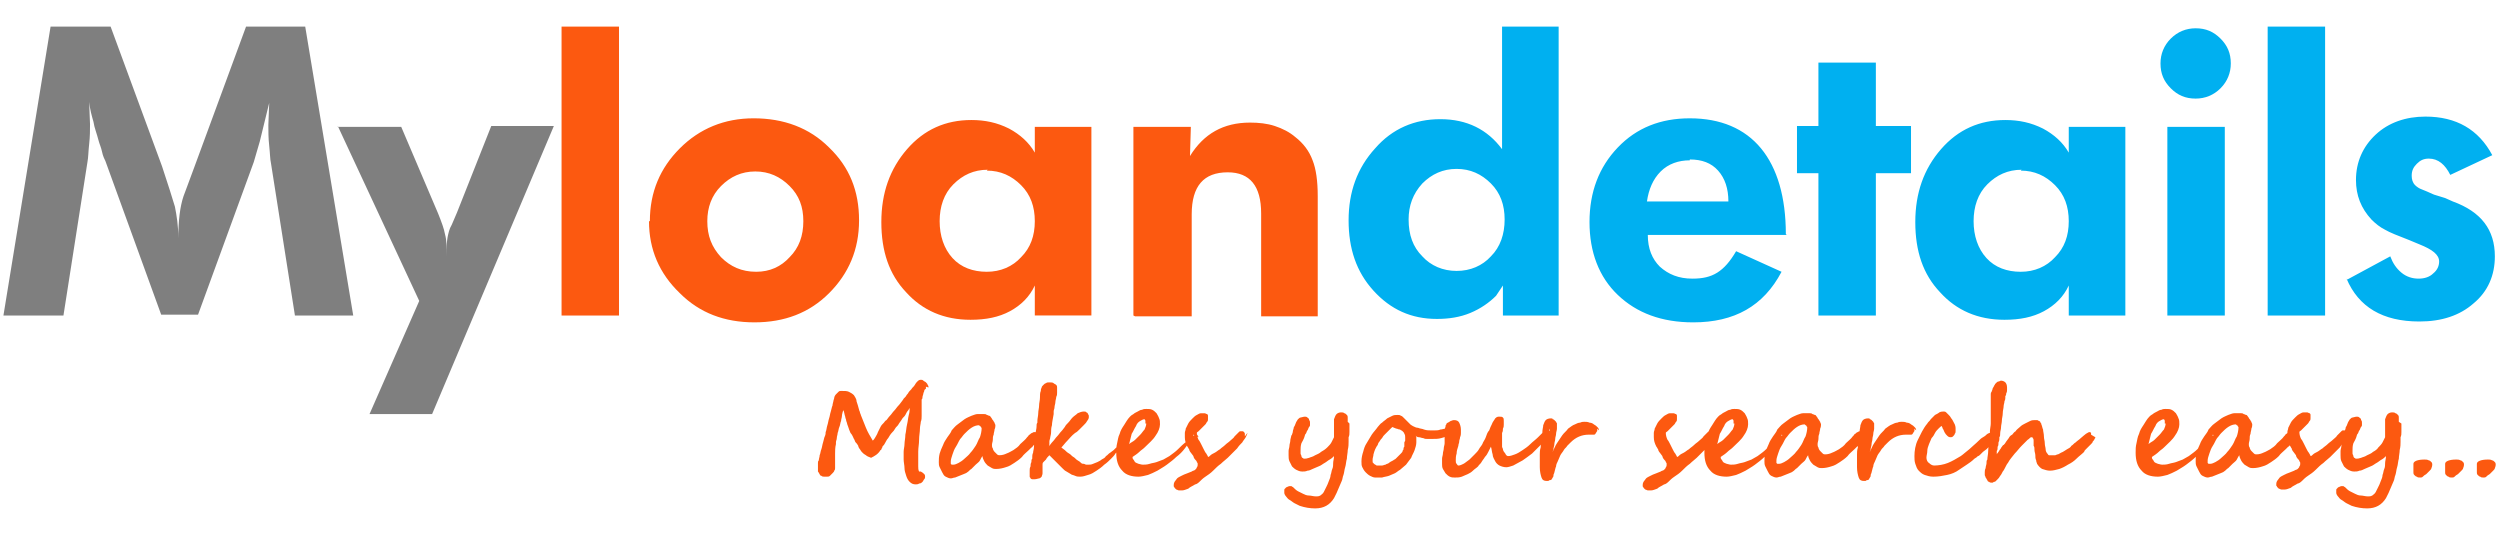 <?xml version="1.0" encoding="UTF-8"?>
<!DOCTYPE svg PUBLIC "-//W3C//DTD SVG 1.1//EN" "http://www.w3.org/Graphics/SVG/1.1/DTD/svg11.dtd">
<!-- Creator: CorelDRAW X6 -->
<svg xmlns="http://www.w3.org/2000/svg" xml:space="preserve" width="2.916in" height="0.625in" version="1.1" style="shape-rendering:geometricPrecision; text-rendering:geometricPrecision; image-rendering:optimizeQuality; fill-rule:evenodd; clip-rule:evenodd"
viewBox="0 0 2916 625"
 xmlns:xlink="http://www.w3.org/1999/xlink">
 <defs>
  <style type="text/css">
   <![CDATA[
    .fil2 {fill:#00B0F0;fill-rule:nonzero}
    .fil0 {fill:#7F7F7F;fill-rule:nonzero}
    .fil1 {fill:#FC5910;fill-rule:nonzero}
   ]]>
  </style>
 </defs>
 <g id="Layer_x0020_1">
  <g id="_343264680">
   <g>
    <path class="fil0" d="M4 368l55 -337 70 0 60 163c7,21 12,37 15,47 2,10 4,22 4,37 0,-21 2,-37 6,-49 1,-2 5,-14 13,-35l60 -163 69 0 56 337 -68 0 -28 -178c-1,-4 -1,-11 -2,-20 -1,-9 -1,-17 -1,-24l1 -26 -11 45 -7 24 -65 178 -43 0 -65 -179c-1,-2 -3,-6 -4,-11 -1,-5 -3,-9 -4,-13 -2,-8 -5,-15 -6,-22 -2,-7 -4,-14 -5,-23l1 26c0,7 0,14 -1,23 -1,9 -1,16 -2,21l-28 179 -68 0zm390 -220l74 0 43 101c4,10 7,18 8,24 2,7 2,15 2,26 0,-9 0,-17 1,-22 1,-5 2,-10 5,-15l6 -14 40 -101 73 0 -142 336 -73 0 58 -132 -95 -204z"/>
    <path class="fil1" d="M655 368l0 -337 67 0 0 337 -67 0zm103 -110c0,-34 12,-62 35,-85 23,-23 52,-35 86,-35 35,0 65,11 88,34 24,23 35,51 35,85 0,34 -12,62 -35,85 -23,23 -52,34 -87,34 -35,0 -64,-11 -87,-34 -24,-23 -36,-51 -36,-84zm123 -58c-16,0 -29,6 -40,17 -11,11 -16,25 -16,41 0,17 5,30 16,42 11,11 24,17 41,17 16,0 29,-6 39,-17 11,-11 16,-25 16,-42 0,-17 -5,-30 -16,-41 -11,-11 -24,-17 -40,-17zm326 -20l0 -32 66 0 0 220 -66 0 0 -35c-6,13 -16,23 -29,30 -13,7 -28,10 -46,10 -31,0 -56,-11 -75,-32 -20,-21 -29,-48 -29,-82 0,-34 10,-62 30,-85 20,-23 45,-34 75,-34 16,0 30,3 44,10 13,7 23,16 30,28zm-55 18c-16,0 -29,6 -40,17 -11,11 -16,26 -16,43 0,17 5,32 15,43 10,11 24,16 40,16 16,0 30,-6 40,-17 11,-11 16,-25 16,-42 0,-17 -5,-31 -16,-42 -11,-11 -24,-17 -40,-17zm170 170l0 -220 67 0 -1 34c16,-26 39,-39 70,-39 10,0 20,1 29,4 9,3 17,7 24,13 9,7 16,16 20,27 4,10 6,24 6,42l0 140 -66 0 0 -120c0,-32 -13,-48 -39,-48 -28,0 -42,16 -42,49l0 119 -66 0z"/>
    <path class="fil2" d="M1752 175l0 -144 66 0 0 337 -65 0 0 -35 -8 12c-8,8 -18,15 -30,20 -12,5 -25,7 -39,7 -30,0 -54,-11 -74,-33 -20,-22 -29,-49 -29,-82 0,-33 10,-61 31,-84 20,-23 46,-34 76,-34 31,0 55,12 72,35zm-53 22c-16,0 -29,6 -40,17 -11,12 -16,26 -16,42 0,18 5,32 16,43 10,11 24,17 40,17 16,0 30,-6 40,-17 11,-11 16,-26 16,-43 0,-17 -5,-31 -16,-42 -11,-11 -24,-17 -40,-17zm385 77l-162 0c0,16 5,28 14,37 10,9 22,14 38,14 12,0 21,-2 29,-7 8,-5 15,-13 22,-25l53 24c-21,40 -55,59 -103,59 -37,0 -66,-11 -88,-32 -22,-21 -33,-50 -33,-85 0,-35 11,-64 33,-87 22,-23 50,-34 84,-34 36,0 64,12 83,35 19,23 29,57 29,100zm-113 -87c-13,0 -25,4 -34,13 -9,9 -14,21 -16,35l95 0c0,-15 -4,-27 -12,-36 -8,-9 -19,-13 -33,-13zm125 15l0 -55 25 0 0 -74 67 0 0 74 41 0 0 55 -41 0 0 166 -67 0 0 -166 -25 0zm317 -22l0 -32 66 0 0 220 -66 0 0 -35c-6,13 -16,23 -29,30 -13,7 -28,10 -46,10 -31,0 -56,-11 -75,-32 -20,-21 -29,-48 -29,-82 0,-34 10,-62 30,-85 20,-23 45,-34 75,-34 16,0 30,3 44,10 13,7 23,16 30,28zm-55 18c-16,0 -29,6 -40,17 -11,11 -16,26 -16,43 0,17 5,32 15,43 10,11 24,16 40,16 16,0 30,-6 40,-17 11,-11 16,-25 16,-42 0,-17 -5,-31 -16,-42 -11,-11 -24,-17 -40,-17zm170 170l0 -220 67 0 0 220 -67 0zm-8 -294c0,-11 4,-21 12,-29 8,-8 18,-12 29,-12 12,0 21,4 29,12 8,8 12,17 12,29 0,11 -4,21 -12,29 -8,8 -18,12 -29,12 -12,0 -21,-4 -29,-12 -8,-8 -12,-17 -12,-29zm125 294l0 -337 67 0 0 337 -67 0zm93 -42l50 -27c3,8 7,14 13,19 6,5 13,7 20,7 7,0 13,-2 17,-6 5,-4 7,-9 7,-14 0,-8 -8,-14 -23,-20l-12 -5c-13,-5 -23,-9 -28,-12 -6,-3 -11,-7 -16,-12 -12,-13 -18,-28 -18,-46 0,-21 8,-39 23,-53 15,-14 35,-21 58,-21 36,0 62,15 78,45l-49 23c-6,-12 -14,-19 -25,-19 -6,0 -10,2 -14,6 -4,4 -6,8 -6,14 0,4 1,8 4,11 2,2 5,4 8,5 3,1 7,3 14,6l13 4 9 4c33,12 49,33 49,64 0,22 -8,41 -25,55 -16,14 -37,21 -63,21 -43,0 -71,-17 -85,-50z"/>
   </g>
   <g>
    <path class="fil1" d="M1080 451c0,1 0,1 0,2 0,0 0,1 -1,1 0,0 -1,1 -1,2 0,1 -1,2 -1,3 0,1 -1,3 -1,4 0,1 0,2 -1,3 0,1 0,2 0,3 0,1 0,2 0,3 0,2 0,4 0,6 0,2 0,4 0,7 0,2 0,5 -1,7 0,2 -1,5 -1,8 0,4 -1,8 -1,13 0,5 -1,9 -1,14 0,1 0,3 0,5 0,2 0,4 0,6 0,2 0,4 0,6 0,2 0,4 1,6 0,0 0,0 1,0 0,0 0,0 1,0 2,1 3,2 4,3 1,1 1,2 1,3 0,1 0,2 -1,3 -1,1 -1,2 -2,3 -1,1 -2,2 -4,2 -1,1 -3,1 -4,1 -3,0 -5,-1 -7,-3 -2,-2 -3,-4 -4,-7 -1,-3 -2,-6 -2,-9 0,-3 -1,-7 -1,-10l0 -3c0,-1 0,-3 0,-6 0,-3 1,-6 1,-9 0,-3 1,-7 1,-11 1,-4 1,-8 2,-12 1,-4 1,-7 2,-11 1,-3 1,-6 1,-8 -1,1 -1,2 -2,3 -1,1 -2,3 -3,5 -1,2 -3,3 -4,5 -1,2 -3,4 -4,6 -1,2 -3,3 -4,5 -1,2 -2,3 -3,4 -2,2 -4,5 -5,7 -2,2 -3,5 -5,8 0,0 0,0 -1,1 0,0 -1,1 -1,2 0,1 -1,1 -1,2 0,1 -1,1 -1,1 -3,5 -7,7 -11,9 -3,-1 -5,-2 -6,-3 -2,-1 -3,-2 -4,-3 -1,-1 -2,-2 -3,-4 -1,-1 -2,-3 -2,-4 -1,-2 -2,-3 -3,-4 -1,-1 -1,-3 -2,-4 -1,-2 -2,-5 -4,-7 -1,-2 -2,-5 -3,-8 -1,-2 -1,-4 -2,-6 0,-2 -1,-3 -1,-4 0,-1 -1,-3 -1,-4 0,-1 -1,-3 -1,-5 0,0 0,1 -1,2 0,1 -1,3 -1,5 0,2 -1,4 -1,6 -1,2 -1,5 -2,7 -1,2 -1,5 -2,7 0,2 -1,4 -1,6 0,2 -1,3 -1,5 0,1 0,2 0,2 -1,4 -1,8 -1,11 0,1 0,2 0,3 0,2 0,3 0,5 0,2 0,3 0,5 0,2 0,3 0,4 0,1 0,2 -1,3 0,1 -1,2 -2,3 -1,1 -2,2 -3,3 -1,1 -2,1 -3,1 -2,0 -3,0 -4,0 -1,0 -2,0 -3,-1 -1,0 -2,-1 -2,-2 -1,-1 -1,-2 -2,-3 0,0 0,-1 0,-1 0,-1 0,-1 0,-2 0,-1 0,-2 0,-3 0,-1 0,-3 0,-4 0,-1 0,-2 1,-3 0,-2 1,-4 1,-6 1,-2 1,-5 2,-7 1,-3 1,-5 2,-8 1,-3 1,-5 2,-7 1,-2 1,-4 1,-5 1,-2 1,-5 2,-8 1,-3 1,-5 2,-8 1,-3 1,-5 2,-8 1,-3 1,-5 2,-7 0,-2 1,-4 1,-5 0,-1 1,-3 1,-4 0,-1 1,-3 2,-4 1,-1 2,-2 3,-3 1,-1 2,-1 3,-1 4,0 7,0 9,1 2,1 4,2 6,4 1,2 3,4 3,7 1,3 2,6 3,10 0,1 1,2 1,3 0,1 1,2 1,3 2,5 4,10 6,15 2,5 5,10 8,15 1,-1 2,-2 3,-4 1,-2 2,-3 3,-6 1,-2 2,-4 3,-6 1,-2 2,-3 4,-5 1,-1 1,-2 3,-3 1,-1 2,-3 4,-5 2,-2 3,-4 5,-6 2,-2 3,-4 5,-6 2,-2 3,-4 4,-5 1,-1 2,-3 2,-3 1,-1 1,-1 1,-1 0,0 1,-1 1,-1 1,-1 1,-2 3,-4 1,-2 2,-3 4,-5 1,-2 3,-3 4,-5 1,-2 2,-3 3,-4 1,-1 2,-2 4,-2 1,0 2,0 3,1 1,1 2,1 3,2 1,1 2,2 2,3 1,1 1,2 1,3l0 0zm65 51c0,0 0,-1 0,-2 0,-1 0,-1 -1,-2 0,-1 -1,-1 -1,-1 0,0 -1,-1 -1,-1 -3,0 -6,1 -9,3 -3,2 -5,4 -8,7 -2,2 -3,4 -5,6 -2,3 -3,6 -5,9 -2,3 -3,6 -4,9 -1,3 -2,6 -2,8 0,1 0,1 0,2 0,1 0,1 0,1 0,0 1,1 1,1 0,0 1,0 2,0 2,0 4,-1 6,-2 2,-1 5,-3 7,-5 2,-2 5,-4 7,-7 2,-2 4,-5 6,-8 2,-3 3,-7 5,-10 1,-3 2,-7 2,-11zm66 7c0,1 0,1 0,2 0,1 0,2 -1,2 0,1 -1,2 -1,2 0,1 -1,1 -1,2 0,0 -1,1 -1,1 -1,1 -1,1 -2,2 -1,1 -1,2 -2,2 -1,1 -2,2 -3,3 -3,3 -6,5 -8,8 -3,3 -6,5 -9,7 -3,2 -6,4 -10,5 -3,1 -7,2 -11,2 -2,0 -3,0 -5,-1 -2,-1 -3,-2 -5,-3 -1,-1 -3,-3 -4,-5 -1,-2 -2,-4 -2,-6 -1,1 -2,3 -3,5 -1,2 -3,3 -5,5 -2,2 -3,3 -5,5 -2,1 -3,3 -5,4 -1,1 -2,1 -4,2 -2,1 -3,1 -5,2 -2,1 -3,1 -5,2 -2,0 -3,1 -5,1 -2,0 -4,-1 -6,-2 -2,-1 -3,-3 -4,-5 -1,-2 -2,-4 -3,-6 -1,-2 -1,-4 -1,-6 0,-3 0,-6 1,-10 1,-3 2,-6 4,-10 1,-3 3,-6 5,-9 2,-3 4,-5 5,-8 2,-2 4,-5 7,-7 3,-2 5,-4 8,-6 3,-2 6,-3 8,-4 3,-1 5,-2 7,-2 1,0 2,0 4,0 1,0 2,0 4,0 1,0 2,0 3,1 1,0 2,1 3,1 1,0 1,1 2,2 1,1 1,2 2,3 1,1 1,2 2,3 0,1 1,2 1,3 0,1 0,3 -1,5 0,2 -1,4 -1,6 -1,2 -1,4 -1,6 0,2 -1,4 -1,6 0,1 0,3 1,4 0,1 1,3 2,4 1,1 2,2 3,3 1,1 2,1 3,1 3,0 6,-1 8,-2 3,-1 6,-3 8,-4 3,-2 6,-4 8,-7 3,-3 6,-5 8,-8 0,0 0,0 1,-1 1,-1 1,-2 2,-2 1,-1 2,-2 3,-2 1,-1 2,-1 3,-1 1,0 2,0 3,1 0,1 1,2 1,4zm92 17c0,1 -1,2 -2,3 -1,2 -3,4 -5,6 -2,2 -5,5 -8,7 -3,3 -6,5 -9,7 -3,2 -6,4 -10,5 -3,1 -6,2 -9,2 -2,0 -4,0 -6,-1 -2,-1 -4,-1 -5,-2 -2,-1 -3,-2 -5,-3 -2,-1 -3,-2 -5,-4 -1,-1 -3,-3 -4,-4 -1,-1 -3,-3 -4,-4 -1,-1 -3,-3 -4,-4 -1,-1 -2,-2 -3,-3 -2,2 -3,3 -4,5 -1,1 -2,2 -3,3 -1,1 -1,2 -1,3 0,1 0,2 0,4 0,2 0,4 0,6 0,2 -1,3 -1,4 -1,1 -2,2 -3,2 -1,0 -3,1 -5,1 -1,0 -3,0 -3,0 -1,0 -2,-1 -2,-1 0,-1 -1,-1 -1,-2 0,-1 0,-2 0,-3 0,-1 0,-3 0,-4 0,-2 0,-3 1,-5 0,-2 0,-3 1,-5 0,-2 0,-3 1,-4 0,0 0,-1 0,-2 0,-1 0,-3 1,-5 0,-2 1,-4 1,-7 0,-3 1,-5 1,-8 0,-3 1,-5 1,-8 0,-2 1,-5 1,-7 0,-2 0,-4 1,-5 0,-1 0,-2 0,-2 0,-3 1,-6 1,-9 0,-3 1,-6 1,-9 0,-3 1,-6 1,-9 0,-3 0,-6 1,-8 0,-1 0,-2 1,-4 0,-1 1,-2 2,-3 1,-1 2,-2 3,-2 1,-1 2,-1 4,-1 2,0 4,0 5,1 1,1 2,1 3,2 1,1 1,2 1,3 0,1 0,2 0,2 0,1 0,2 0,4 0,2 0,3 -1,5 0,2 -1,4 -1,6 0,2 -1,4 -1,6 0,2 -1,3 -1,5 0,1 0,2 0,3 -1,6 -2,10 -2,13 -1,3 -1,6 -1,8 0,3 -1,5 -1,6 0,2 -1,3 -1,5 0,1 0,2 0,3 0,1 0,2 -1,3 2,-2 3,-4 5,-6 2,-2 3,-4 5,-6 2,-2 3,-4 5,-6 2,-2 3,-4 4,-5 1,-2 2,-3 4,-5 2,-2 3,-4 5,-6 2,-2 4,-3 6,-5 2,-1 5,-2 7,-2 1,0 3,0 3,1 1,0 2,1 2,2 1,1 1,2 1,2 0,1 0,2 0,2 0,1 -1,3 -2,4 -1,2 -2,3 -4,5 -2,2 -3,3 -5,5 -2,2 -3,3 -5,4 -4,3 -7,7 -9,9 -3,3 -5,6 -7,8 1,1 3,2 4,3 1,1 3,3 5,4 2,1 3,3 5,4 2,1 3,3 5,4 2,1 3,2 4,3 1,1 2,1 3,1 1,0 2,1 3,1 1,0 2,0 3,0 1,0 3,0 5,-1 2,-1 3,-1 5,-2 2,-1 4,-2 5,-3 2,-1 4,-2 5,-4 2,-1 3,-3 5,-4 1,-1 3,-2 4,-3 1,-1 2,-2 3,-3 1,-1 2,-1 3,-1 1,0 1,0 2,1 0,0 1,1 1,1 0,1 0,1 1,2 0,0 0,1 0,1zm33 -32c0,-1 0,-2 0,-3 0,-1 -1,-2 -1,-2 -2,0 -3,1 -5,2 -2,1 -4,3 -5,6 -2,3 -3,6 -5,9 -1,4 -2,8 -3,12 2,-2 5,-3 7,-5 2,-2 4,-4 6,-6 2,-2 3,-4 5,-6 1,-2 2,-5 2,-7zm56 13c0,1 -1,2 -2,5 -3,4 -5,7 -8,11 -3,4 -6,7 -10,10 -3,3 -7,6 -11,9 -4,3 -8,5 -11,7 -4,2 -8,4 -11,5 -4,1 -8,2 -11,2 -8,0 -15,-2 -19,-7 -5,-5 -7,-12 -7,-21 0,-4 0,-7 1,-11 1,-4 1,-7 3,-11 1,-4 3,-7 5,-10 2,-3 4,-7 7,-10 1,-1 2,-2 4,-3 1,-1 3,-2 5,-3 2,-1 3,-2 5,-2 2,-1 3,-1 5,-1 3,0 5,0 7,1 2,1 3,2 5,4 1,2 2,3 3,6 1,2 1,4 1,7 0,4 -2,9 -5,13 -3,5 -8,9 -13,14 -2,2 -4,3 -6,5 -2,2 -5,4 -8,6 0,1 0,2 1,3 1,1 1,2 2,3 1,1 2,1 4,2 1,0 3,1 5,1 2,0 5,0 8,-1 3,-1 5,-1 8,-2 3,-1 5,-2 8,-3 2,-1 5,-3 7,-4 4,-3 7,-5 10,-8 3,-3 6,-6 10,-9l4 -4c3,-2 5,-4 7,-4 1,0 2,0 2,1 0,1 1,1 1,2zm63 -2c0,1 -1,3 -2,5 -1,2 -3,4 -4,6 -2,2 -4,4 -6,7 -2,2 -4,4 -6,6 -1,1 -3,3 -5,5 -2,2 -5,4 -8,7 -3,2 -6,5 -9,8 -3,3 -6,5 -9,7 -3,2 -5,4 -7,6 -2,2 -4,3 -5,3 -3,2 -6,3 -8,5 -3,1 -5,2 -7,2 -2,0 -3,0 -4,0 -1,0 -2,-1 -3,-1 -1,-1 -1,-1 -2,-2 0,-1 -1,-1 -1,-2 0,-2 0,-3 1,-5 1,-1 2,-3 3,-4 1,-1 3,-2 5,-3 2,-1 4,-2 7,-3 2,-1 3,-1 5,-2 1,-1 3,-1 4,-2 1,-1 2,-2 2,-3 1,-1 1,-2 1,-4 0,0 0,-1 -1,-2 0,-1 -1,-2 -2,-3 -1,-1 -2,-3 -2,-4 -1,-1 -2,-3 -3,-4 -1,-1 -2,-3 -2,-4 -1,-1 -1,-2 -2,-3 -2,-4 -3,-7 -3,-11 0,-2 0,-3 0,-5 0,-2 1,-3 1,-5 1,-2 2,-4 3,-6 1,-2 3,-4 5,-6 2,-2 3,-3 5,-4 2,-1 3,-2 5,-2 2,0 3,0 4,0 1,0 2,1 3,1 1,1 1,1 1,2 0,1 0,2 0,4 0,1 0,2 -1,3 -1,1 -1,2 -2,3 -1,1 -2,2 -3,3 -1,1 -2,2 -2,2 -1,1 -2,2 -3,3 -1,1 -2,1 -2,2 0,3 1,6 2,8 1,1 2,3 3,5 1,2 2,4 3,6 1,2 2,4 3,5 1,2 2,3 2,4 1,0 2,-1 3,-2 1,-1 3,-2 5,-3 2,-1 4,-3 6,-4 2,-2 4,-3 6,-5 2,-2 4,-3 6,-5 2,-2 4,-3 5,-5 1,-1 2,-2 3,-3 1,-1 2,-2 2,-2 1,-1 1,-1 2,-1 0,0 1,0 2,0 1,0 1,0 2,1 0,0 1,1 1,2 0,1 0,1 0,2 0,0 0,1 0,1z"/>
    <path class="fil1" d="M1574 494c0,1 0,3 0,4 0,2 0,4 0,6 0,2 0,4 -1,6 0,2 0,4 0,5 0,3 0,6 -1,10 0,3 -1,7 -1,10 -1,3 -1,7 -2,10 -1,3 -1,6 -2,9 -1,2 -1,5 -2,7 -1,2 -2,5 -3,7 -1,2 -2,5 -3,7 -1,2 -2,4 -3,6 -5,8 -12,12 -22,12 -6,0 -12,-1 -18,-3 -2,-1 -4,-2 -6,-3 -2,-1 -4,-3 -6,-4 -2,-1 -3,-3 -4,-4 -1,-1 -2,-3 -2,-4 0,-1 0,-2 0,-3 0,-1 0,-2 1,-2 0,-1 1,-1 2,-2 1,0 2,-1 3,-1 1,0 1,0 2,0 1,0 1,1 2,1 2,2 4,4 6,5 2,1 4,2 6,3 2,1 4,2 7,2 2,0 5,1 8,1 2,0 3,0 5,-1 1,-1 3,-2 4,-4 1,-2 2,-4 3,-6 1,-2 2,-4 3,-7 1,-2 2,-5 2,-7 1,-2 1,-5 2,-7 1,-2 1,-5 1,-7 0,-2 1,-5 1,-8 -1,1 -3,3 -5,4 -2,1 -4,3 -6,4 -2,1 -4,3 -7,4 -2,1 -5,2 -7,3 -2,1 -4,2 -6,2 -2,1 -4,1 -6,1 -3,0 -5,-1 -7,-2 -2,-1 -4,-3 -5,-4 -1,-2 -2,-4 -3,-6 -1,-2 -1,-5 -1,-7 0,-2 0,-3 0,-5 0,-2 1,-4 1,-6 0,-2 1,-4 1,-6 0,-2 1,-4 1,-5 0,0 0,-1 1,-2 0,-1 1,-2 1,-4 0,-1 1,-3 1,-4 0,-1 1,-2 1,-2 1,-2 1,-3 2,-5 1,-1 1,-2 2,-3 1,-1 2,-2 3,-2 1,0 3,-1 5,-1 1,0 2,0 3,1 1,1 2,1 2,3 1,1 1,2 1,3 0,1 0,2 0,3 0,0 0,1 -1,2 -1,1 -1,3 -2,4 -1,1 -1,3 -2,4 -1,1 -1,2 -1,2 -1,4 -3,7 -4,9 -1,3 -1,6 -1,8 0,1 0,3 0,4 0,1 1,2 1,3 0,1 1,2 1,2 1,0 1,1 2,1 2,0 3,0 6,-1 2,-1 4,-1 7,-3 2,-1 5,-2 7,-4 2,-1 5,-3 7,-5 2,-2 4,-4 5,-6 1,-2 2,-4 3,-6 0,0 0,-1 0,-2 0,-1 0,-2 0,-4 0,-1 0,-3 0,-4 0,-2 0,-3 0,-4 0,-1 0,-3 0,-4 0,-1 0,-2 0,-3 1,-3 2,-5 3,-6 1,-1 3,-2 5,-2 2,0 3,0 4,1 1,0 2,1 3,2 1,1 1,2 1,3 0,1 0,3 0,5zm65 20c0,-1 0,-2 0,-4 0,-1 0,-3 -1,-4 0,-1 -1,-2 -2,-3 -1,-1 -2,-1 -3,-2 -2,0 -3,-1 -4,-1 -1,0 -2,-1 -3,-1 -1,0 -1,-1 -1,-1 0,0 0,0 0,0 0,0 -1,0 -2,1 -1,1 -1,1 -2,2 -1,1 -2,2 -3,3 -1,1 -2,2 -3,3 -1,1 -2,2 -3,4 -1,1 -2,2 -3,4 -1,1 -2,3 -2,4 -1,1 -2,3 -3,5 -1,2 -1,3 -2,6 0,2 -1,4 -1,6 0,1 0,2 0,2 0,1 0,2 1,2 0,1 1,1 2,2 1,0 1,1 2,1 2,0 4,0 6,0 1,0 3,-1 4,-1 1,-1 3,-1 4,-2 1,-1 3,-2 5,-3 1,-1 2,-1 3,-2 1,-1 2,-2 3,-3 1,-1 2,-2 3,-3 1,-1 2,-2 2,-3 0,-1 1,-1 1,-2 0,-1 0,-2 1,-3 0,-1 0,-2 0,-3 0,-1 0,-1 0,-2l0 0zm56 -16c0,1 0,2 -1,3 0,1 -1,2 -1,3 -1,1 -1,2 -2,2 -1,1 -2,1 -2,2 -2,1 -4,2 -8,3 -3,1 -7,1 -12,1 -1,0 -3,0 -4,0 -2,0 -3,0 -5,-1 -2,0 -3,-1 -5,-1 -2,0 -3,-1 -4,-2 0,0 1,1 1,2 0,1 0,2 0,2 0,1 0,2 0,2 0,1 0,1 0,2 0,3 -1,6 -2,9 -1,3 -3,6 -4,9 -2,3 -4,5 -6,8 -2,2 -5,4 -7,6 -2,1 -4,3 -6,4 -2,1 -5,2 -7,3 -3,1 -5,1 -8,2 -3,0 -5,0 -8,0 -2,0 -4,-1 -6,-2 -2,-1 -4,-3 -5,-4 -2,-2 -3,-4 -4,-6 -1,-2 -1,-4 -1,-7 0,-4 1,-8 2,-11 1,-4 2,-7 4,-10 2,-3 4,-7 6,-10 2,-3 5,-6 7,-9 2,-2 3,-4 5,-5 2,-2 4,-3 6,-5 2,-1 4,-2 6,-3 2,-1 4,-1 6,-1 2,0 3,0 4,1 1,0 2,1 3,2 1,1 2,2 3,3 1,1 2,2 3,3l2 2c0,0 1,1 3,2 2,1 4,2 6,2 2,1 5,1 7,2 3,1 5,1 7,1 2,0 4,0 6,0 2,0 4,0 6,-1 2,0 4,-1 6,-1 2,-1 5,-2 7,-3 0,0 0,1 1,2 0,1 0,1 0,2zm112 2c0,3 -1,6 -3,9 -2,3 -4,6 -7,10 -3,3 -6,6 -10,10 -4,3 -8,6 -11,8 -4,2 -7,4 -11,6 -3,1 -6,2 -8,2 -3,0 -6,-1 -8,-2 -2,-1 -4,-3 -5,-5 -1,-2 -3,-5 -3,-8 -1,-3 -1,-6 -2,-9 -1,2 -2,4 -3,6 -1,2 -2,4 -4,6 -1,2 -3,4 -4,6 -1,2 -3,3 -4,5 -2,2 -4,3 -6,5 -2,2 -4,3 -6,4 -2,1 -5,2 -7,3 -3,1 -5,1 -8,1 -2,0 -4,0 -6,-1 -2,-1 -3,-2 -5,-4 -1,-2 -2,-3 -3,-5 -1,-2 -1,-4 -1,-6 0,-2 0,-4 0,-6 0,-2 1,-4 1,-6 0,-2 1,-4 1,-6 0,-2 1,-4 1,-6 0,-1 0,-3 0,-4 0,-2 0,-3 0,-5 0,-2 0,-3 0,-5 0,-2 0,-3 1,-5 0,-1 0,-2 1,-3 0,-1 1,-2 2,-2 1,-1 2,-1 3,-2 1,0 2,-1 4,-1 3,0 5,1 6,3 1,2 2,5 2,8 0,1 0,2 0,4 0,1 0,3 -1,5 0,2 -1,3 -1,5 0,2 -1,3 -1,5 -1,3 -2,6 -2,9 -1,3 -1,6 -1,8 0,2 0,3 1,4 1,1 1,2 2,2 2,0 4,-1 6,-2 2,-1 4,-3 7,-5 2,-2 4,-4 6,-6 2,-2 4,-4 5,-6 1,-2 3,-4 4,-6 1,-3 3,-5 4,-8 1,-3 2,-6 4,-8 1,-3 2,-5 3,-7 1,-3 3,-5 4,-7 2,-2 3,-2 5,-2 2,0 3,0 4,1 1,1 1,2 1,4 0,1 0,2 0,4 0,2 0,3 -1,5 0,2 0,3 -1,5 0,2 0,3 0,4 0,1 0,2 0,3 0,1 0,2 0,3 0,1 0,2 0,3 0,1 0,2 0,3 0,1 1,2 1,3 0,1 1,3 2,4 1,1 1,2 2,3 1,1 2,1 2,1 3,0 5,-1 8,-2 3,-1 6,-3 9,-5 3,-2 6,-4 9,-7 3,-3 6,-5 9,-8 1,-1 2,-2 3,-3 1,-1 2,-2 3,-3 1,-1 2,-2 3,-2 1,-1 2,-1 2,-1 1,0 1,0 2,1 0,0 1,1 1,1zm56 0c0,0 0,1 0,2 0,1 0,1 -1,2 0,1 -1,1 -1,2 -1,1 -1,1 -2,1 0,0 -1,0 -1,0 -1,0 -1,0 -2,0 -1,0 -1,0 -2,0 -1,0 -1,0 -1,0 -8,0 -15,3 -21,9 -1,1 -3,3 -4,4 -1,2 -3,3 -4,5 -1,2 -3,4 -4,6 -1,2 -2,5 -3,7 -1,2 -2,4 -2,6 -1,2 -1,4 -2,7 0,1 -1,2 -1,3 0,1 0,2 -1,3 0,1 -1,1 -1,2 -1,1 -1,1 -2,1 -1,0 -2,1 -2,1 -1,0 -2,0 -2,0 -3,0 -5,-1 -6,-4 -1,-3 -2,-7 -2,-12 0,-1 0,-2 0,-4 0,-1 0,-2 0,-3 0,-1 0,-2 0,-4 0,-1 0,-3 0,-4 0,-2 0,-5 1,-8 0,-3 1,-6 1,-9 0,-3 1,-6 1,-9 0,-3 1,-6 1,-8 1,-3 2,-5 3,-6 1,-1 3,-2 6,-2 1,0 2,0 2,1 1,0 2,1 2,1 1,1 1,1 2,2 0,1 1,1 1,2l0 1c0,1 0,3 0,5 0,2 -1,4 -1,6 0,2 -1,4 -1,6 0,2 -1,4 -1,6 0,2 -1,4 -1,5 0,2 -1,3 -1,4 2,-4 3,-7 5,-10 2,-3 4,-6 6,-9 2,-3 5,-5 7,-8 3,-2 5,-4 8,-5 2,-1 4,-2 6,-2 2,-1 4,-1 5,-1 2,0 4,0 6,1 2,0 4,1 5,2 2,1 3,2 4,3 1,1 2,2 2,4zm139 5c0,1 -1,3 -2,5 -1,2 -3,4 -4,6 -2,2 -4,4 -6,7 -2,2 -4,4 -6,6 -1,1 -3,3 -5,5 -2,2 -5,4 -8,7 -3,2 -6,5 -9,8 -3,3 -6,5 -9,7 -3,2 -5,4 -7,6 -2,2 -4,3 -5,3 -3,2 -6,3 -8,5 -3,1 -5,2 -7,2 -2,0 -3,0 -4,0 -1,0 -2,-1 -3,-1 -1,-1 -1,-1 -2,-2 0,-1 -1,-1 -1,-2 0,-2 0,-3 1,-5 1,-1 2,-3 3,-4 1,-1 3,-2 5,-3 2,-1 4,-2 7,-3 2,-1 3,-1 5,-2 1,-1 3,-1 4,-2 1,-1 2,-2 2,-3 1,-1 1,-2 1,-4 0,0 0,-1 -1,-2 0,-1 -1,-2 -2,-3 -1,-1 -2,-3 -2,-4 -1,-1 -2,-3 -3,-4 -1,-1 -2,-3 -2,-4 -1,-1 -1,-2 -2,-3 -2,-4 -3,-7 -3,-11 0,-2 0,-3 0,-5 0,-2 1,-3 1,-5 1,-2 2,-4 3,-6 1,-2 3,-4 5,-6 2,-2 3,-3 5,-4 2,-1 3,-2 5,-2 2,0 3,0 4,0 1,0 2,1 3,1 1,1 1,1 1,2 0,1 0,2 0,4 0,1 0,2 -1,3 -1,1 -1,2 -2,3 -1,1 -2,2 -3,3 -1,1 -2,2 -2,2 -1,1 -2,2 -3,3 -1,1 -2,1 -2,2 0,3 1,6 2,8 1,1 2,3 3,5 1,2 2,4 3,6 1,2 2,4 3,5 1,2 2,3 2,4 1,0 2,-1 3,-2 1,-1 3,-2 5,-3 2,-1 4,-3 6,-4 2,-2 4,-3 6,-5 2,-2 4,-3 6,-5 2,-2 4,-3 5,-5 1,-1 2,-2 3,-3 1,-1 2,-2 2,-2 1,-1 1,-1 2,-1 0,0 1,0 2,0 1,0 1,0 2,1 0,0 1,1 1,2 0,1 0,1 0,2 0,0 0,1 0,1zm20 -11c0,-1 0,-2 0,-3 0,-1 -1,-2 -1,-2 -2,0 -3,1 -5,2 -2,1 -4,3 -5,6 -2,3 -3,6 -5,9 -1,4 -2,8 -3,12 2,-2 5,-3 7,-5 2,-2 4,-4 6,-6 2,-2 3,-4 5,-6 1,-2 2,-5 2,-7zm56 13c0,1 -1,2 -2,5 -3,4 -5,7 -8,11 -3,4 -6,7 -10,10 -3,3 -7,6 -11,9 -4,3 -8,5 -11,7 -4,2 -8,4 -11,5 -4,1 -8,2 -11,2 -8,0 -15,-2 -19,-7 -5,-5 -7,-12 -7,-21 0,-4 0,-7 1,-11 1,-4 1,-7 3,-11 1,-4 3,-7 5,-10 2,-3 4,-7 7,-10 1,-1 2,-2 4,-3 1,-1 3,-2 5,-3 2,-1 3,-2 5,-2 2,-1 3,-1 5,-1 3,0 5,0 7,1 2,1 3,2 5,4 1,2 2,3 3,6 1,2 1,4 1,7 0,4 -2,9 -5,13 -3,5 -8,9 -13,14 -2,2 -4,3 -6,5 -2,2 -5,4 -8,6 0,1 0,2 1,3 1,1 1,2 2,3 1,1 2,1 4,2 1,0 3,1 5,1 2,0 5,0 8,-1 3,-1 5,-1 8,-2 3,-1 5,-2 8,-3 2,-1 5,-3 7,-4 4,-3 7,-5 10,-8 3,-3 6,-6 10,-9l4 -4c3,-2 5,-4 7,-4 1,0 2,0 2,1 0,1 1,1 1,2zm30 -6c0,0 0,-1 0,-2 0,-1 0,-1 -1,-2 0,-1 -1,-1 -1,-1 0,0 -1,-1 -1,-1 -3,0 -6,1 -9,3 -3,2 -5,4 -8,7 -2,2 -3,4 -5,6 -2,3 -3,6 -5,9 -2,3 -3,6 -4,9 -1,3 -2,6 -2,8 0,1 0,1 0,2 0,1 0,1 0,1 0,0 1,1 1,1 0,0 1,0 2,0 2,0 4,-1 6,-2 2,-1 5,-3 7,-5 2,-2 5,-4 7,-7 2,-2 4,-5 6,-8 2,-3 3,-7 5,-10 1,-3 2,-7 2,-11zm66 7c0,1 0,1 0,2 0,1 0,2 -1,2 0,1 -1,2 -1,2 0,1 -1,1 -1,2 0,0 -1,1 -1,1 -1,1 -1,1 -2,2 -1,1 -1,2 -2,2 -1,1 -2,2 -3,3 -3,3 -6,5 -8,8 -3,3 -6,5 -9,7 -3,2 -6,4 -10,5 -3,1 -7,2 -11,2 -2,0 -3,0 -5,-1 -2,-1 -3,-2 -5,-3 -1,-1 -3,-3 -4,-5 -1,-2 -2,-4 -2,-6 -1,1 -2,3 -3,5 -1,2 -3,3 -5,5 -2,2 -3,3 -5,5 -2,1 -3,3 -5,4 -1,1 -2,1 -4,2 -2,1 -3,1 -5,2 -2,1 -3,1 -5,2 -2,0 -3,1 -5,1 -2,0 -4,-1 -6,-2 -2,-1 -3,-3 -4,-5 -1,-2 -2,-4 -3,-6 -1,-2 -1,-4 -1,-6 0,-3 0,-6 1,-10 1,-3 2,-6 4,-10 1,-3 3,-6 5,-9 2,-3 4,-5 5,-8 2,-2 4,-5 7,-7 3,-2 5,-4 8,-6 3,-2 6,-3 8,-4 3,-1 5,-2 7,-2 1,0 2,0 4,0 1,0 2,0 4,0 1,0 2,0 3,1 1,0 2,1 3,1 1,0 1,1 2,2 1,1 1,2 2,3 1,1 1,2 2,3 0,1 1,2 1,3 0,1 0,3 -1,5 0,2 -1,4 -1,6 -1,2 -1,4 -1,6 0,2 -1,4 -1,6 0,1 0,3 1,4 0,1 1,3 2,4 1,1 2,2 3,3 1,1 2,1 3,1 3,0 6,-1 8,-2 3,-1 6,-3 8,-4 3,-2 6,-4 8,-7 3,-3 6,-5 8,-8 0,0 0,0 1,-1 1,-1 1,-2 2,-2 1,-1 2,-2 3,-2 1,-1 2,-1 3,-1 1,0 2,0 3,1 0,1 1,2 1,4z"/>
    <path class="fil1" d="M2233 500c0,0 0,1 0,2 0,1 0,1 -1,2 0,1 -1,1 -1,2 -1,1 -1,1 -2,1 0,0 -1,0 -1,0 -1,0 -1,0 -2,0 -1,0 -1,0 -2,0 -1,0 -1,0 -1,0 -8,0 -15,3 -21,9 -1,1 -3,3 -4,4 -1,2 -3,3 -4,5 -1,2 -3,4 -4,6 -1,2 -2,5 -3,7 -1,2 -2,4 -2,6 -1,2 -1,4 -2,7 0,1 -1,2 -1,3 0,1 0,2 -1,3 0,1 -1,1 -1,2 -1,1 -1,1 -2,1 -1,0 -2,1 -2,1 -1,0 -2,0 -2,0 -3,0 -5,-1 -6,-4 -1,-3 -2,-7 -2,-12 0,-1 0,-2 0,-4 0,-1 0,-2 0,-3 0,-1 0,-2 0,-4 0,-1 0,-3 0,-4 0,-2 0,-5 1,-8 0,-3 1,-6 1,-9 0,-3 1,-6 1,-9 0,-3 1,-6 1,-8 1,-3 2,-5 3,-6 1,-1 3,-2 6,-2 1,0 2,0 2,1 1,0 2,1 2,1 1,1 1,1 2,2 0,1 1,1 1,2l0 1c0,1 0,3 0,5 0,2 -1,4 -1,6 0,2 -1,4 -1,6 0,2 -1,4 -1,6 0,2 -1,4 -1,5 0,2 -1,3 -1,4 2,-4 3,-7 5,-10 2,-3 4,-6 6,-9 2,-3 5,-5 7,-8 3,-2 5,-4 8,-5 2,-1 4,-2 6,-2 2,-1 4,-1 5,-1 2,0 4,0 6,1 2,0 4,1 5,2 2,1 3,2 4,3 1,1 2,2 2,4zm96 8c0,1 0,2 0,3 0,1 -1,1 -1,2 -1,1 -1,1 -2,2 -1,1 -2,2 -3,3l-6 6c-1,1 -3,2 -4,3 -1,1 -2,2 -3,3 -1,1 -2,2 -3,2 -1,1 -2,2 -4,3 -3,3 -6,5 -9,7 -3,2 -6,4 -9,6 -4,3 -9,5 -14,6 -5,1 -10,2 -16,2 -4,0 -7,-1 -10,-2 -3,-1 -5,-3 -7,-5 -2,-2 -3,-5 -4,-8 -1,-3 -1,-6 -1,-9 0,-6 1,-13 4,-19 3,-6 6,-13 11,-19 1,-2 3,-3 4,-5 2,-2 3,-3 5,-5 2,-1 4,-2 5,-3 2,-1 4,-1 5,-1 1,0 2,0 3,1 1,1 2,2 3,3 1,1 2,2 3,4 1,1 2,3 3,5 2,3 2,6 2,7 0,1 0,2 0,3 0,1 0,2 -1,3 0,1 -1,2 -2,3 -1,1 -2,1 -3,1 -2,0 -3,-1 -4,-2 -1,-1 -2,-2 -3,-4 -1,-2 -1,-3 -2,-4 0,-1 -1,-2 -1,-3 -1,0 -2,1 -4,3 -1,1 -3,3 -4,5 -1,2 -2,4 -4,6 -1,2 -2,5 -3,7 -1,3 -2,5 -2,8 0,3 -1,5 -1,8 0,2 1,5 3,6 2,2 4,3 6,3 5,0 11,-1 16,-3 5,-2 10,-5 15,-8 3,-2 6,-5 10,-8 3,-3 7,-6 11,-10 1,-1 3,-3 5,-4 2,-1 3,-2 4,-3 1,-1 3,-2 4,-2 1,-1 3,-1 4,-1 3,0 4,1 4,4zm115 2c0,1 0,1 -1,2 0,1 -1,2 -2,3 0,1 -1,2 -2,3 -1,1 -2,2 -3,3 -1,1 -2,2 -3,3 -1,1 -2,2 -2,3 -3,3 -6,5 -9,8 -3,3 -6,5 -10,7 -3,2 -7,4 -10,5 -4,1 -7,2 -11,2 -3,0 -6,-1 -9,-2 -2,-1 -4,-3 -6,-6 0,-1 -1,-2 -1,-4 -1,-2 -1,-4 -1,-6 0,-2 -1,-4 -1,-6 0,-2 0,-4 -1,-5 0,-1 0,-2 0,-3 0,-1 0,-2 0,-3 0,-1 0,-2 -1,-3 0,-1 -1,-1 -1,-1 0,0 -1,0 -1,0 -1,0 -2,2 -4,3 -2,2 -4,4 -7,7 -3,3 -5,6 -8,9 -3,4 -6,7 -8,11 -1,1 -2,3 -3,5 -1,2 -2,4 -3,5 -1,2 -2,4 -3,5 -1,2 -2,3 -3,4 -1,1 -1,1 -2,2 -1,1 -1,1 -2,1 -1,0 -1,1 -2,1 -1,0 -1,0 -1,0 -1,0 -2,0 -3,-1 -1,0 -2,-1 -2,-2 -1,-1 -1,-2 -2,-3 0,-1 -1,-2 -1,-3 0,-1 0,-1 0,-3 0,-1 0,-3 1,-5 0,-2 1,-4 1,-5 0,-2 0,-4 1,-5 0,-3 1,-6 1,-10 0,-4 1,-7 1,-11 0,-4 1,-7 1,-11 0,-4 1,-7 1,-10 0,-1 0,-2 0,-4 0,-2 0,-3 0,-5 0,-2 0,-4 0,-6 0,-2 0,-4 0,-6 0,-2 0,-4 0,-5 0,-2 0,-3 0,-4 0,-1 0,-3 0,-4 0,-1 0,-2 1,-3 0,-1 1,-2 1,-3 0,-1 1,-2 2,-4 0,-1 1,-1 1,-2 1,-1 1,-1 2,-2 1,-1 2,-1 2,-1 1,0 2,-1 3,-1 2,0 4,1 5,2 1,1 2,3 2,6 0,1 0,2 0,3 0,1 0,2 -1,4 0,1 0,2 -1,3 0,1 0,2 0,2 0,1 0,2 -1,4 0,2 -1,4 -1,6 0,2 -1,5 -1,8 0,3 -1,6 -1,8 0,3 -1,6 -1,8 0,3 -1,5 -1,7 0,2 0,4 -1,5 0,1 0,2 0,2 0,1 0,2 -1,4 0,2 0,4 -1,5 0,2 0,4 -1,5 0,2 0,3 0,4 0,-1 1,-1 2,-3 1,-1 1,-2 2,-3 1,-1 1,-2 2,-3 1,-1 1,-2 2,-2 1,-1 2,-2 3,-4 1,-1 2,-3 3,-4 1,-2 2,-3 4,-4 1,-1 2,-3 4,-4 1,-2 3,-3 5,-5 2,-2 4,-3 6,-4 2,-1 4,-2 6,-3 2,-1 4,-1 6,-1 1,0 1,0 2,0 1,0 2,1 2,1 1,0 2,1 2,2 1,1 1,1 1,2 1,2 1,4 2,6 0,2 1,5 1,8 0,3 1,5 1,8 0,3 1,5 1,7 0,2 1,4 2,5 1,1 1,2 2,2 1,0 3,0 4,0 1,0 2,0 3,0 1,0 2,-1 3,-1 1,0 2,-1 4,-2 3,-1 5,-3 7,-4 2,-1 4,-2 5,-4 2,-1 3,-3 5,-4 2,-2 4,-3 6,-5 2,-2 5,-4 6,-5 2,-1 3,-2 4,-2 1,0 1,0 1,0 0,0 1,1 1,1 0,0 0,1 0,1 0,0 0,1 0,1zm81 -16c0,-1 0,-2 0,-3 0,-1 -1,-2 -1,-2 -2,0 -3,1 -5,2 -2,1 -4,3 -5,6 -2,3 -3,6 -5,9 -1,4 -2,8 -3,12 2,-2 5,-3 7,-5 2,-2 4,-4 6,-6 2,-2 3,-4 5,-6 1,-2 2,-5 2,-7zm56 13c0,1 -1,2 -2,5 -3,4 -5,7 -8,11 -3,4 -6,7 -10,10 -3,3 -7,6 -11,9 -4,3 -8,5 -11,7 -4,2 -8,4 -11,5 -4,1 -8,2 -11,2 -8,0 -15,-2 -19,-7 -5,-5 -7,-12 -7,-21 0,-4 0,-7 1,-11 1,-4 1,-7 3,-11 1,-4 3,-7 5,-10 2,-3 4,-7 7,-10 1,-1 2,-2 4,-3 1,-1 3,-2 5,-3 2,-1 3,-2 5,-2 2,-1 3,-1 5,-1 3,0 5,0 7,1 2,1 3,2 5,4 1,2 2,3 3,6 1,2 1,4 1,7 0,4 -2,9 -5,13 -3,5 -8,9 -13,14 -2,2 -4,3 -6,5 -2,2 -5,4 -8,6 0,1 0,2 1,3 1,1 1,2 2,3 1,1 2,1 4,2 1,0 3,1 5,1 2,0 5,0 8,-1 3,-1 5,-1 8,-2 3,-1 5,-2 8,-3 2,-1 5,-3 7,-4 4,-3 7,-5 10,-8 3,-3 6,-6 10,-9l4 -4c3,-2 5,-4 7,-4 1,0 2,0 2,1 0,1 1,1 1,2zm30 -6c0,0 0,-1 0,-2 0,-1 0,-1 -1,-2 0,-1 -1,-1 -1,-1 0,0 -1,-1 -1,-1 -3,0 -6,1 -9,3 -3,2 -5,4 -8,7 -2,2 -3,4 -5,6 -2,3 -3,6 -5,9 -2,3 -3,6 -4,9 -1,3 -2,6 -2,8 0,1 0,1 0,2 0,1 0,1 0,1 0,0 1,1 1,1 0,0 1,0 2,0 2,0 4,-1 6,-2 2,-1 5,-3 7,-5 2,-2 5,-4 7,-7 2,-2 4,-5 6,-8 2,-3 3,-7 5,-10 1,-3 2,-7 2,-11zm66 7c0,1 0,1 0,2 0,1 0,2 -1,2 0,1 -1,2 -1,2 0,1 -1,1 -1,2 0,0 -1,1 -1,1 -1,1 -1,1 -2,2 -1,1 -1,2 -2,2 -1,1 -2,2 -3,3 -3,3 -6,5 -8,8 -3,3 -6,5 -9,7 -3,2 -6,4 -10,5 -3,1 -7,2 -11,2 -2,0 -3,0 -5,-1 -2,-1 -3,-2 -5,-3 -1,-1 -3,-3 -4,-5 -1,-2 -2,-4 -2,-6 -1,1 -2,3 -3,5 -1,2 -3,3 -5,5 -2,2 -3,3 -5,5 -2,1 -3,3 -5,4 -1,1 -2,1 -4,2 -2,1 -3,1 -5,2 -2,1 -3,1 -5,2 -2,0 -3,1 -5,1 -2,0 -4,-1 -6,-2 -2,-1 -3,-3 -4,-5 -1,-2 -2,-4 -3,-6 -1,-2 -1,-4 -1,-6 0,-3 0,-6 1,-10 1,-3 2,-6 4,-10 1,-3 3,-6 5,-9 2,-3 4,-5 5,-8 2,-2 4,-5 7,-7 3,-2 5,-4 8,-6 3,-2 6,-3 8,-4 3,-1 5,-2 7,-2 1,0 2,0 4,0 1,0 2,0 4,0 1,0 2,0 3,1 1,0 2,1 3,1 1,0 1,1 2,2 1,1 1,2 2,3 1,1 1,2 2,3 0,1 1,2 1,3 0,1 0,3 -1,5 0,2 -1,4 -1,6 -1,2 -1,4 -1,6 0,2 -1,4 -1,6 0,1 0,3 1,4 0,1 1,3 2,4 1,1 2,2 3,3 1,1 2,1 3,1 3,0 6,-1 8,-2 3,-1 6,-3 8,-4 3,-2 6,-4 8,-7 3,-3 6,-5 8,-8 0,0 0,0 1,-1 1,-1 1,-2 2,-2 1,-1 2,-2 3,-2 1,-1 2,-1 3,-1 1,0 2,0 3,1 0,1 1,2 1,4zm64 -4c0,1 -1,3 -2,5 -1,2 -3,4 -4,6 -2,2 -4,4 -6,7 -2,2 -4,4 -6,6 -1,1 -3,3 -5,5 -2,2 -5,4 -8,7 -3,2 -6,5 -9,8 -3,3 -6,5 -9,7 -3,2 -5,4 -7,6 -2,2 -4,3 -5,3 -3,2 -6,3 -8,5 -3,1 -5,2 -7,2 -2,0 -3,0 -4,0 -1,0 -2,-1 -3,-1 -1,-1 -1,-1 -2,-2 0,-1 -1,-1 -1,-2 0,-2 0,-3 1,-5 1,-1 2,-3 3,-4 1,-1 3,-2 5,-3 2,-1 4,-2 7,-3 2,-1 3,-1 5,-2 1,-1 3,-1 4,-2 1,-1 2,-2 2,-3 1,-1 1,-2 1,-4 0,0 0,-1 -1,-2 0,-1 -1,-2 -2,-3 -1,-1 -2,-3 -2,-4 -1,-1 -2,-3 -3,-4 -1,-1 -2,-3 -2,-4 -1,-1 -1,-2 -2,-3 -2,-4 -3,-7 -3,-11 0,-2 0,-3 0,-5 0,-2 1,-3 1,-5 1,-2 2,-4 3,-6 1,-2 3,-4 5,-6 2,-2 3,-3 5,-4 2,-1 3,-2 5,-2 2,0 3,0 4,0 1,0 2,1 3,1 1,1 1,1 1,2 0,1 0,2 0,4 0,1 0,2 -1,3 -1,1 -1,2 -2,3 -1,1 -2,2 -3,3 -1,1 -2,2 -2,2 -1,1 -2,2 -3,3 -1,1 -2,1 -2,2 0,3 1,6 2,8 1,1 2,3 3,5 1,2 2,4 3,6 1,2 2,4 3,5 1,2 2,3 2,4 1,0 2,-1 3,-2 1,-1 3,-2 5,-3 2,-1 4,-3 6,-4 2,-2 4,-3 6,-5 2,-2 4,-3 6,-5 2,-2 4,-3 5,-5 1,-1 2,-2 3,-3 1,-1 2,-2 2,-2 1,-1 1,-1 2,-1 0,0 1,0 2,0 1,0 1,0 2,1 0,0 1,1 1,2 0,1 0,1 0,2 0,0 0,1 0,1z"/>
    <path class="fil1" d="M2801 494c0,1 0,3 0,4 0,2 0,4 0,6 0,2 0,4 -1,6 0,2 0,4 0,5 0,3 0,6 -1,10 0,3 -1,7 -1,10 -1,3 -1,7 -2,10 -1,3 -1,6 -2,9 -1,2 -1,5 -2,7 -1,2 -2,5 -3,7 -1,2 -2,5 -3,7 -1,2 -2,4 -3,6 -5,8 -12,12 -22,12 -6,0 -12,-1 -18,-3 -2,-1 -4,-2 -6,-3 -2,-1 -4,-3 -6,-4 -2,-1 -3,-3 -4,-4 -1,-1 -2,-3 -2,-4 0,-1 0,-2 0,-3 0,-1 0,-2 1,-2 0,-1 1,-1 2,-2 1,0 2,-1 3,-1 1,0 1,0 2,0 1,0 1,1 2,1 2,2 4,4 6,5 2,1 4,2 6,3 2,1 4,2 7,2 2,0 5,1 8,1 2,0 3,0 5,-1 1,-1 3,-2 4,-4 1,-2 2,-4 3,-6 1,-2 2,-4 3,-7 1,-2 2,-5 2,-7 1,-2 1,-5 2,-7 1,-2 1,-5 1,-7 0,-2 1,-5 1,-8 -1,1 -3,3 -5,4 -2,1 -4,3 -6,4 -2,1 -4,3 -7,4 -2,1 -5,2 -7,3 -2,1 -4,2 -6,2 -2,1 -4,1 -6,1 -3,0 -5,-1 -7,-2 -2,-1 -4,-3 -5,-4 -1,-2 -2,-4 -3,-6 -1,-2 -1,-5 -1,-7 0,-2 0,-3 0,-5 0,-2 1,-4 1,-6 0,-2 1,-4 1,-6 0,-2 1,-4 1,-5 0,0 0,-1 1,-2 0,-1 1,-2 1,-4 0,-1 1,-3 1,-4 0,-1 1,-2 1,-2 1,-2 1,-3 2,-5 1,-1 1,-2 2,-3 1,-1 2,-2 3,-2 1,0 3,-1 5,-1 1,0 2,0 3,1 1,1 2,1 2,3 1,1 1,2 1,3 0,1 0,2 0,3 0,0 0,1 -1,2 -1,1 -1,3 -2,4 -1,1 -1,3 -2,4 -1,1 -1,2 -1,2 -1,4 -3,7 -4,9 -1,3 -1,6 -1,8 0,1 0,3 0,4 0,1 1,2 1,3 0,1 1,2 1,2 1,0 1,1 2,1 2,0 3,0 6,-1 2,-1 4,-1 7,-3 2,-1 5,-2 7,-4 2,-1 5,-3 6,-5 2,-2 4,-4 5,-6 1,-2 2,-4 3,-6 0,0 0,-1 0,-2 0,-1 0,-2 0,-4 0,-1 0,-3 0,-4 0,-2 0,-3 0,-4 0,-1 0,-3 0,-4 0,-1 0,-2 0,-3 1,-3 2,-5 3,-6 1,-1 3,-2 5,-2 2,0 3,0 4,1 1,0 2,1 3,2 1,1 1,2 1,3 0,1 0,3 0,5zm36 47c0,1 0,3 -1,5 0,1 -1,2 -2,3 -1,1 -2,2 -4,4 -2,1 -3,2 -4,3 -1,1 -2,1 -3,1 -2,0 -3,0 -4,-1 -1,0 -2,-1 -3,-2 -1,-1 -1,-2 -1,-3 0,-1 0,-3 0,-5 0,-1 0,-2 0,-3 0,-1 0,-2 0,-2 0,-3 5,-5 13,-5 2,0 3,0 5,1 1,0 2,1 3,2 1,1 1,2 1,4zm37 0c0,1 0,3 -1,5 0,1 -1,2 -2,3 -1,1 -2,2 -4,4 -2,1 -3,2 -4,3 -1,1 -2,1 -3,1 -2,0 -3,0 -4,-1 -1,0 -2,-1 -3,-2 -1,-1 -1,-2 -1,-3 0,-1 0,-3 0,-5 0,-1 0,-2 0,-3 0,-1 0,-2 0,-2 0,-3 5,-5 13,-5 2,0 3,0 5,1 1,0 2,1 3,2 1,1 1,2 1,4zm37 0c0,1 0,3 -1,5 0,1 -1,2 -2,3 -1,1 -2,2 -4,4 -2,1 -3,2 -4,3 -1,1 -2,1 -3,1 -2,0 -3,0 -4,-1 -1,0 -2,-1 -3,-2 -1,-1 -1,-2 -1,-3 0,-1 0,-3 0,-5 0,-1 0,-2 0,-3 0,-1 0,-2 0,-2 0,-3 5,-5 13,-5 2,0 3,0 5,1 1,0 2,1 3,2 1,1 1,2 1,4z"/>
   </g>
  </g>
 </g>
</svg>
